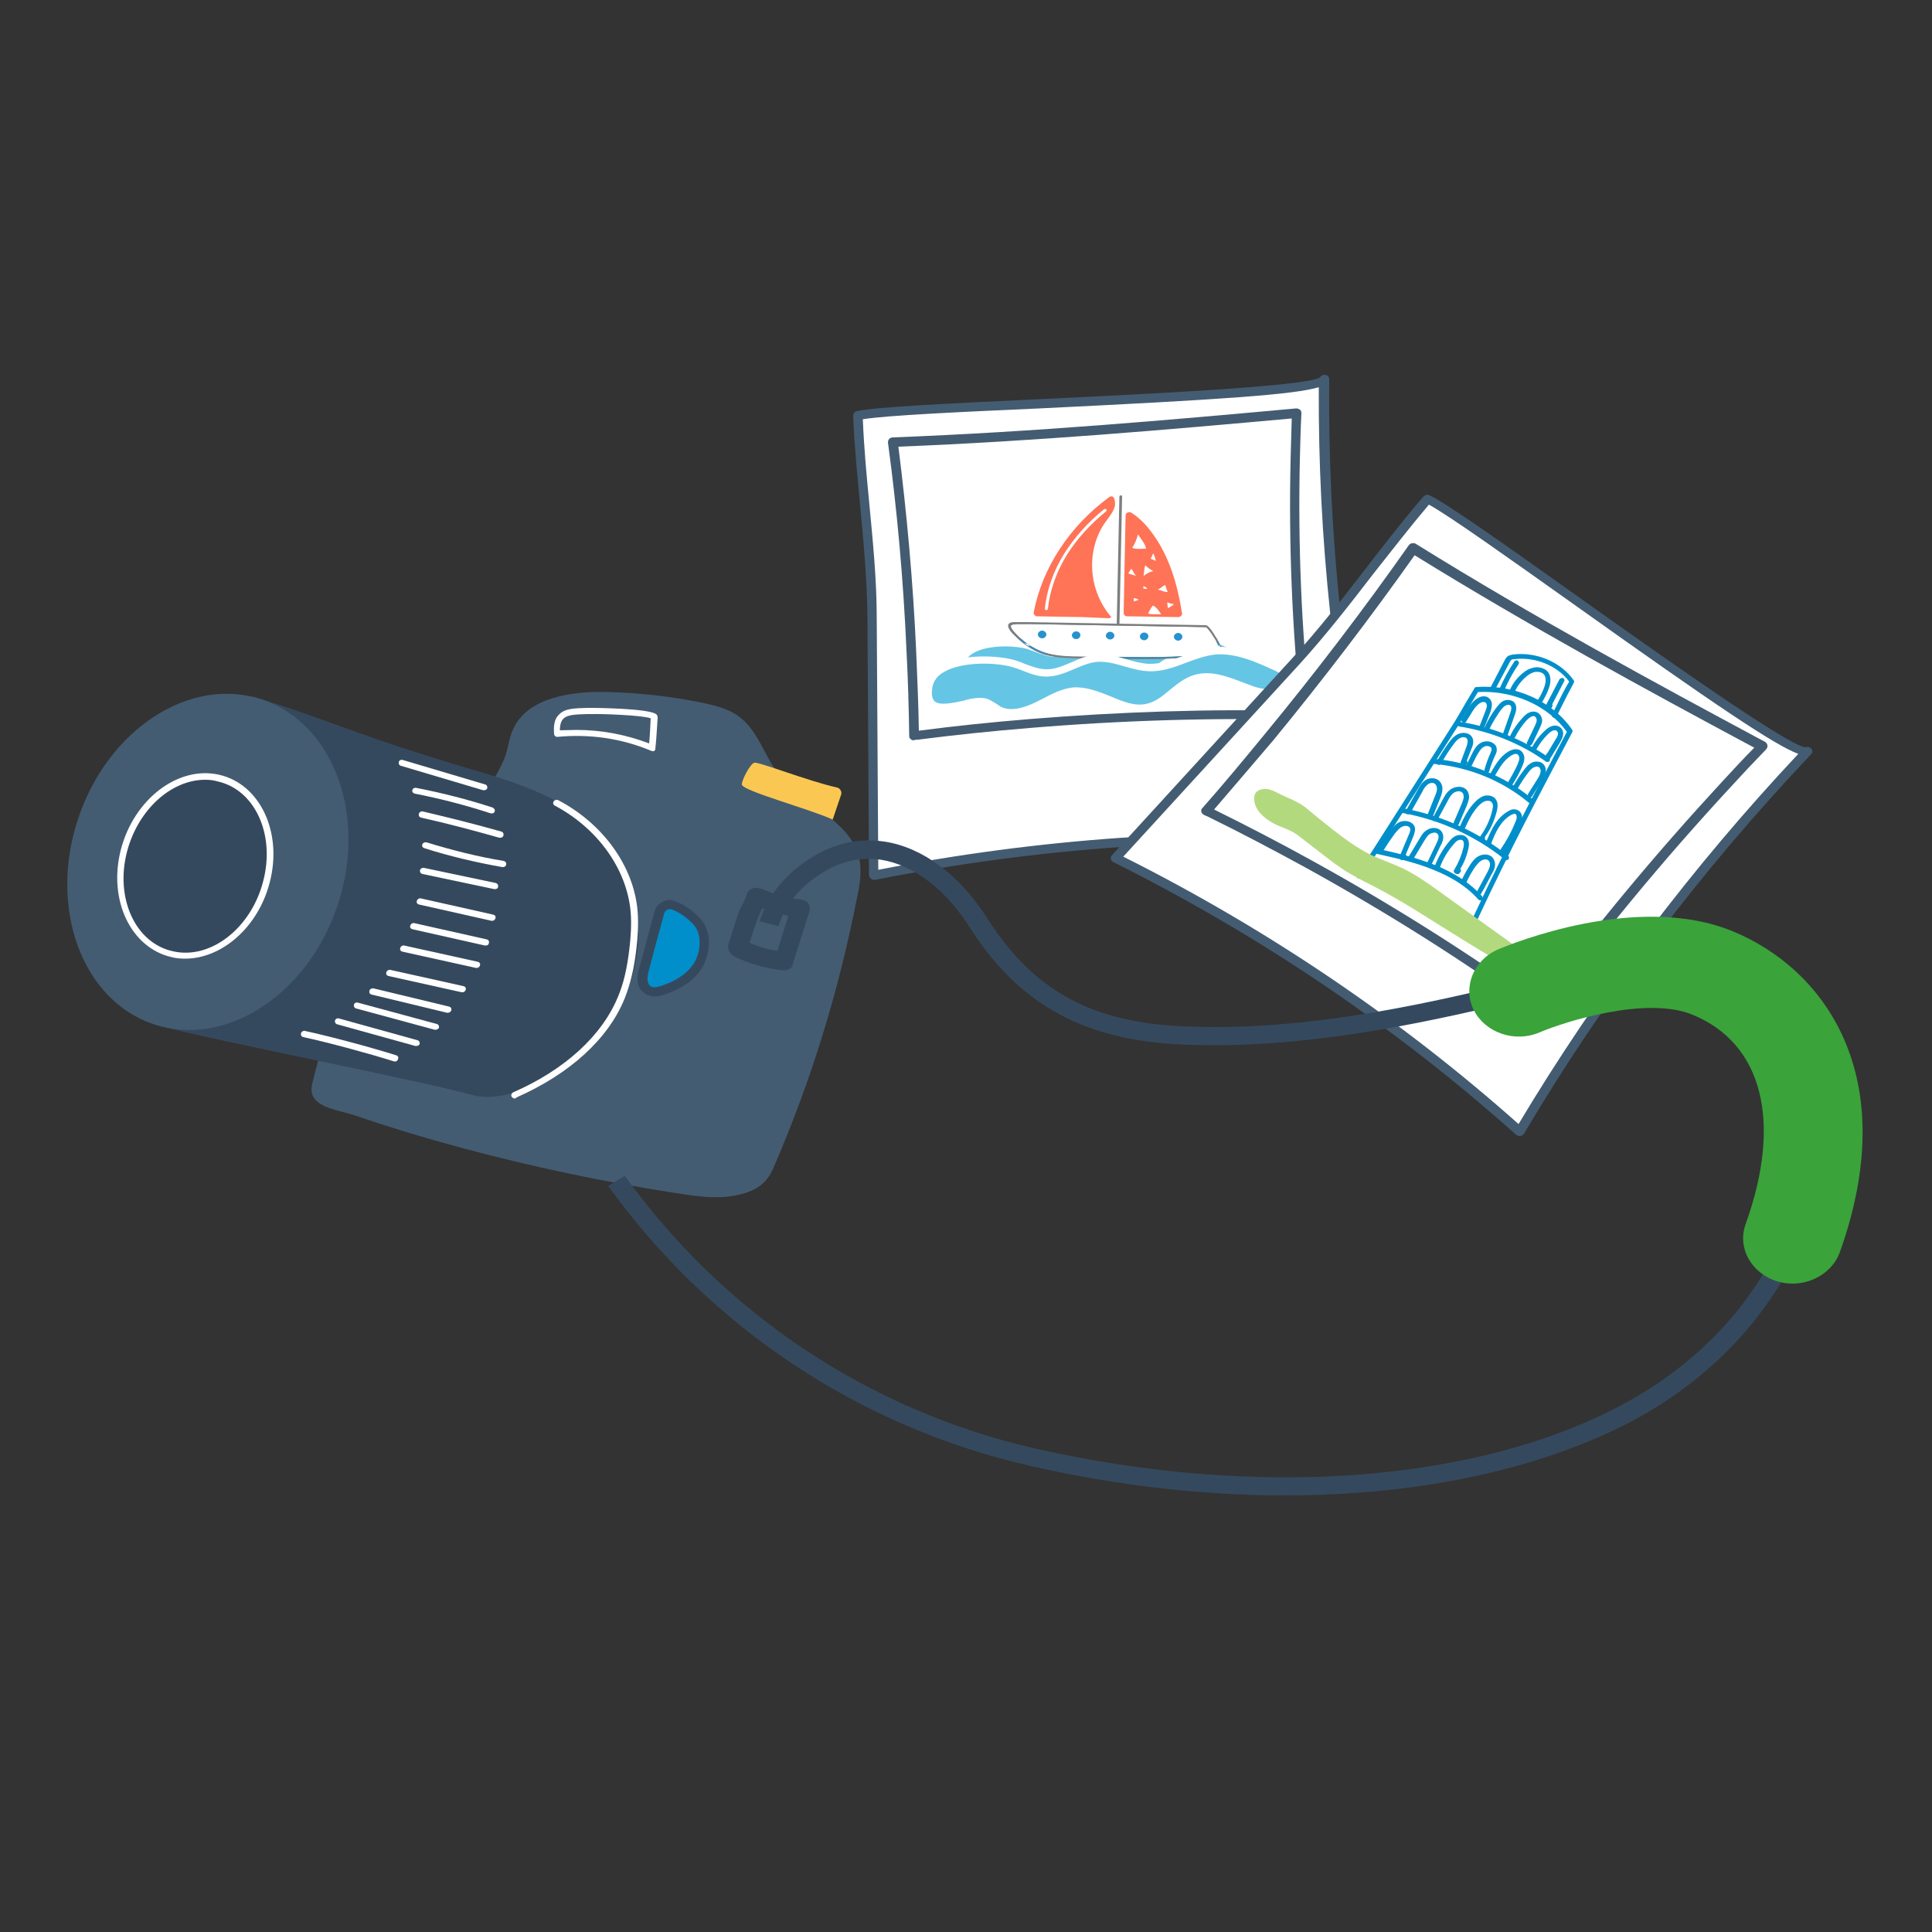 <?xml version="1.0" encoding="utf-8"?>
<!-- Generator: Adobe Illustrator 26.0.2, SVG Export Plug-In . SVG Version: 6.00 Build 0)  -->
<svg version="1.1" id="Layer_1" xmlns="http://www.w3.org/2000/svg" xmlns:xlink="http://www.w3.org/1999/xlink" x="0px" y="0px"
	 viewBox="0 0 500 500" style="enable-background:new 0 0 500 500;" xml:space="preserve">
<rect x="0" y="0" width="500" height="500" fill="#333333" stroke="none"/>
<style type="text/css">
	.st0{fill:#FFFFFF;}
	.st1{fill:#445C72;}
	.st2{fill:#65C5E5;}
	.st3{fill:#7C7F7F;}
	.st4{fill:#FF7356;}
	.st5{fill:#2692CF;}
	.st6{clip-path:url(#SVGID_00000094588315022951857250000016114686565061537168_);}
	.st7{fill:#018FCB;}
	.st8{fill:#B3D97E;}
	.st9{fill:#35495E;}
	.st10{fill:#FAC852;}
	.st11{fill:#3AA33A;}
</style>
<g>
	<g>
		<g>
			<g>
				<path class="st0" d="M226.2,226.5c42.4-8.4,86-11.4,129.3-8.9c-8.9-39.2-13.2-79.3-12.8-119.4c-0.3,4.7-109,6.8-120.7,9.4
					c0.7,17.7,3.6,34.8,3.7,52.5C225.9,182.2,226,204.3,226.2,226.5z"/>
				<path class="st1" d="M226.2,227.7c-0.3,0-0.6-0.1-0.8-0.3c-0.3-0.2-0.5-0.6-0.5-0.9l-0.4-66.5c-0.1-9.8-1-19.7-1.9-29.2
					c-0.7-7.6-1.5-15.4-1.8-23.2c0-0.6,0.4-1.1,1-1.2c4.7-1.1,24.4-2,47.3-3.1c27.4-1.3,68.7-3.3,72.5-5.6c0.2-0.4,0.6-0.7,1.2-0.7
					c0.7,0,1.2,0.5,1.2,1.2c-0.4,40,3.8,80,12.7,119.2c0.1,0.4,0,0.7-0.3,1c-0.3,0.3-0.6,0.4-1,0.4c-43.2-2.5-86.6,0.5-128.9,8.9
					C226.3,227.7,226.3,227.7,226.2,227.7z M223.3,108.5c0.3,7.5,1,14.9,1.7,22.1c0.9,9.6,1.9,19.4,1.9,29.4l0.4,65.1
					c41.5-8.1,84.1-11.1,126.5-8.7c-8.6-38.1-12.7-77.2-12.5-116.2c-6.1,1.9-24.8,3.2-72.3,5.5C248.7,106.6,229.4,107.5,223.3,108.5
					z"/>
			</g>
			<g>
				<path class="st2" d="M266.4,167.4c2.1,0.7,4.2,1.8,6.4,1.8c3.7,0,6.7-2.7,10.4-3c3.6-0.3,7.1,1.8,10.7,1.9
					c4.8,0.2,9-2.9,13.7-3.4c4.4-0.5,8.7,1.4,12.7,3.2c0.7,0.3,1.5,0.7,1.9,1.3c0.9,1.3-0.2,3.2-1.8,3.8c-1.6,0.6-3.4,0.2-4.9-0.3
					c-3.9-1.3-7.9-3.5-11.8-2.3c-3.8,1.1-6,5.1-9.8,5.9c-5.2,1.2-10.1-3.8-15.4-3.4c-2.8,0.2-5.1,1.8-7.6,3
					c-2.4,1.2-5.5,2.1-7.9,0.9c-0.9-0.5-1.7-1.2-2.7-1.5c-3.4-1.2-13.3,4.5-12-3.3C249.4,165.8,261.8,165.9,266.4,167.4z"/>
				<path class="st0" d="M265.6,178.3c-1.1,0-2.2-0.2-3.1-0.7c-0.4-0.2-0.8-0.5-1.2-0.7c-0.5-0.3-0.9-0.6-1.3-0.8
					c-0.8-0.3-2.7,0.1-4.3,0.4c-2.8,0.5-5.7,1.1-7.3-0.4c-1-0.9-1.3-2.3-1-4.3c0.3-1.8,1.5-3.3,3.4-4.4c4.5-2.5,12.3-2.1,15.9-0.9
					l0,0c0.6,0.2,1.1,0.4,1.7,0.6c1.5,0.6,2.9,1.1,4.4,1.1c1.8,0,3.4-0.7,5.1-1.4c1.6-0.7,3.3-1.4,5.2-1.6c2.2-0.2,4.3,0.4,6.3,1
					c1.6,0.5,3.1,0.9,4.6,0.9c2.4,0.1,4.7-0.8,7.2-1.7c2-0.8,4.1-1.5,6.4-1.8c4.8-0.5,9.5,1.6,13.2,3.3c0.7,0.3,1.7,0.8,2.3,1.7
					c0.5,0.8,0.6,1.7,0.3,2.6c-0.4,1.1-1.4,2.1-2.5,2.5c-2,0.7-4.2,0.2-5.6-0.3c-0.8-0.3-1.6-0.6-2.4-0.9c-3.1-1.2-6-2.2-8.7-1.4
					c-1.6,0.5-3,1.6-4.4,2.7c-1.6,1.3-3.3,2.7-5.5,3.2c-3.1,0.7-6-0.5-8.8-1.7c-2.3-1-4.5-1.9-6.8-1.7c-2,0.1-3.8,1.1-5.7,2.1
					c-0.5,0.3-1,0.5-1.4,0.8C269.3,177.8,267.4,178.3,265.6,178.3z M259.2,174.2c0.6,0,1.1,0.1,1.6,0.2c0.7,0.2,1.3,0.6,1.8,1
					c0.3,0.2,0.6,0.4,1,0.6c2.2,1.1,5,0.1,7-0.9c0.5-0.2,0.9-0.5,1.4-0.7c2-1.1,4.1-2.2,6.6-2.4c2.7-0.2,5.3,0.9,7.8,1.9
					c2.6,1.1,5.1,2.1,7.5,1.6c1.7-0.4,3.2-1.6,4.7-2.8c1.5-1.2,3.1-2.5,5.1-3.1c3.5-1,6.8,0.2,10.1,1.5c0.8,0.3,1.6,0.6,2.3,0.8
					c1.2,0.4,2.9,0.8,4.2,0.3c0.6-0.2,1.2-0.8,1.4-1.4c0.1-0.3,0.2-0.7-0.1-1.1c-0.3-0.4-0.8-0.7-1.5-1c-3.5-1.6-7.8-3.6-12.1-3.2
					c-2,0.2-3.9,0.9-5.9,1.6c-2.5,0.9-5.1,1.9-8,1.8c-1.8-0.1-3.4-0.6-5.1-1c-1.9-0.6-3.7-1.1-5.5-0.9c-1.5,0.1-3,0.8-4.5,1.4
					c-1.9,0.8-3.8,1.6-6,1.6c-1.8,0-3.5-0.7-5.1-1.3c-0.5-0.2-1.1-0.4-1.6-0.6l0,0c-3.3-1.1-10.4-1.3-14.2,0.8
					c-1.4,0.8-2.3,1.8-2.5,3.1c-0.2,0.9-0.2,2.2,0.4,2.7c0.9,0.8,3.4,0.3,5.6-0.1C256.7,174.5,258,174.2,259.2,174.2z"/>
			</g>
			<g>
				<path class="st1" d="M236.5,191.6c-0.3,0-0.6-0.1-0.8-0.3c-0.3-0.2-0.4-0.5-0.4-0.9c-0.1-7-0.3-14.4-0.7-22
					c-0.8-18.1-2.4-36.2-4.8-53.9c0-0.3,0.1-0.6,0.3-0.9c0.2-0.2,0.6-0.4,0.9-0.4c36.5-1.4,71.6-4.5,104.4-7.5c0.4,0,0.7,0.1,1,0.3
					c0.3,0.2,0.4,0.6,0.4,0.9c-0.2,4-0.3,8.1-0.4,12.1l0,0c-0.5,22,0.4,44.2,2.8,66c0,0.3-0.1,0.7-0.3,0.9c-0.2,0.2-0.6,0.4-1,0.4
					c-23.5-0.6-47.5,0.1-71.4,2.1c-9.8,0.8-19.4,1.8-28.7,3l-1.2,0.1C236.6,191.6,236.5,191.6,236.5,191.6z M232.5,115.6
					c2.2,17.4,3.8,35.1,4.6,52.8c0.3,7.1,0.6,14.1,0.7,20.7c9.2-1.2,18.8-2.2,28.6-3c23.4-1.9,47.1-2.7,70.2-2.1
					c-2.2-21.4-3.1-43.3-2.6-64.9c0.1-3.6,0.2-7.2,0.3-10.8C302.2,111.2,268,114.2,232.5,115.6z M335.2,119.1L335.2,119.1
					L335.2,119.1z"/>
			</g>
			<g>
				<path class="st3" d="M289.7,162l-0.7,0l0.7-33.5c0-0.2,0.2-0.3,0.4-0.3l0,0c0.2,0,0.3,0.1,0.3,0.3L289.7,162z"/>
				<g>
					<path class="st0" d="M312.1,162.2c-11.4-0.2-22.9-0.4-34.3-0.6c-3.5-0.1-7.1-0.1-10.6-0.2c-1.2,0-2.5,0-3.7-0.1
						c-0.6,0-2-0.2-2.2,0.6c-0.2,0.8,1.4,2.2,1.9,2.8c2.1,2,5,3.9,7.9,4.7c3.6,0.9,7.1,0.8,10.8,0.9c1,0,13.9,0.2,19.2,0.1
						c2.7-0.1,10.6-0.4,11.9-0.5c0.8-0.1,2.3-0.3,2.8-0.9c0.3-0.4,0.3-0.7,0.1-1.2c-0.4-1.1-1-2.2-1.7-3.2
						C314,164.2,312.7,162.2,312.1,162.2z"/>
					<path class="st3" d="M295.1,170.6c-5.8,0-12.5-0.1-13.3-0.1c-0.7,0-1.4,0-2.2-0.1c-3-0.1-5.8-0.1-8.7-0.8
						c-2.7-0.7-5.7-2.5-8-4.8l-0.1-0.1c-1.1-1-2-2.1-1.9-2.9c0.2-0.9,1.4-0.8,2.2-0.8c0.1,0,0.2,0,0.3,0c0.9,0,1.8,0,2.7,0l45.9,0.8
						h0c0.5,0,1.1,0.6,2.2,2.3l0.1,0.2c0.7,1,1.3,2.1,1.8,3.3c0.2,0.5,0.2,0.9-0.2,1.4c-0.6,0.7-2.2,0.9-3.1,1
						c-1.3,0.1-9.3,0.4-11.9,0.5C299.5,170.6,297.4,170.6,295.1,170.6z M262.7,161.6c-0.5,0-1,0.1-1.1,0.4c-0.1,0.6,1.2,1.9,1.7,2.4
						l0.1,0.1c2.2,2.2,5.1,3.9,7.8,4.6c2.8,0.7,5.6,0.8,8.5,0.8c0.7,0,1.4,0,2.2,0c1,0,13.8,0.2,19.2,0.1c2.7-0.1,10.6-0.4,11.9-0.5
						c1.3-0.1,2.3-0.4,2.7-0.8c0.2-0.3,0.3-0.5,0.1-0.9c-0.4-1.1-1-2.2-1.7-3.2l-0.2-0.2c-1.2-1.7-1.6-2-1.7-2.1l-45.9-0.8
						c-0.9,0-1.8,0-2.7,0c-0.1,0-0.2,0-0.3,0C263,161.6,262.8,161.6,262.7,161.6z"/>
				</g>
				<path class="st4" d="M286.9,160c-2.6-0.1-4.8-0.2-6.8-0.3c-3.9-0.1-7.8-0.1-11.7-0.2c-0.5,0-0.9-0.5-0.9-0.9
					c2.2-11.7,9.4-22.5,19.5-29.9c1.6-1.1,1.7,1.7,1.5,2.4c-0.5,1.7-1.9,3.2-2.9,4.7c-4.6,7.3-3.8,17.2,2,23.9
					C287.4,159.9,287.1,160,286.9,160z"/>
				<path class="st4" d="M291.3,133.4c0-0.7,0.9-1.1,1.5-0.7c1.9,1.2,3.5,2.8,4.8,4.5c4.9,6.2,7.1,13.9,8.3,21.5c0.1,0.5-0.4,1-1,1
					l-13.2-0.2c-0.5,0-0.9-0.4-0.9-0.9L291.3,133.4z"/>
				<path class="st0" d="M293,141.8c0.7-1,1.2-2.3,1.5-3.5c0.7,1.1,1.9,2.4,2.1,3.7c-1.1,0-2.7,0.2-3.5-0.2L293,141.8z"/>
				<path class="st0" d="M296,148.9c0.1-0.9,0.1-1.8,0.4-2.6c0.6,0.6,1.3,1.1,2.1,1.5c-1.1,0.2-2,0.8-2.7,1.4L296,148.9z"/>
				<path class="st0" d="M292,148.4c0.2-0.4,0.5-0.9,0.8-1.2c0.4,0.5,0.7,1.3,1.2,1.8c-0.7-0.2-1.7-0.4-2.2-0.7L292,148.4z"/>
				<path class="st0" d="M299.8,152.5c0.7-0.3,1.1-0.9,1.8-1.1c0.1,0.6,0.4,1.3,0.6,1.8c-1,0.1-1.7-0.6-2.5-0.5L299.8,152.5z"/>
				<path class="st0" d="M293.5,155.7c-0.1-0.3-0.1-0.6-0.1-0.9c0.5,0,0.9,0.2,1.3,0.4c-0.4,0.3-1,0.3-1.4,0.5L293.5,155.7z"/>
				<path class="st0" d="M295.9,152.3c0-0.2,0-0.4,0-0.6c0.4,0.1,0.8,0.3,1,0.6c-0.2,0.1-0.5,0.1-0.7,0.1L295.9,152.3z"/>
				<path class="st0" d="M297.8,144.6c0.2-0.5,0.5-0.9,0.6-1.4c0.4,0.5,0.6,1.3,0.7,2C298.7,144.9,298.2,144.8,297.8,144.6
					L297.8,144.6z"/>
				<path class="st0" d="M297.2,158.7c0.3-0.7,0.7-1.5,1.2-2c0.9,0.4,1.6,1.5,2.1,2.3c-0.8-0.1-3,0.1-3.5-0.3L297.2,158.7z"/>
				<path class="st0" d="M302.2,156.8c-0.1-0.3-0.1-0.6-0.1-0.9c0.5,0.2,1,0.4,1.6,0.4c0,0.5-0.9,0.6-1.3,1.1
					c-0.2-0.2-0.3-0.5-0.2-0.8L302.2,156.8z"/>
				<path class="st5" d="M270.8,164.2c0,0.5-0.5,1-1.1,1c-0.6,0-1.1-0.5-1.1-1c0-0.5,0.5-1,1.1-1
					C270.3,163.2,270.8,163.7,270.8,164.2z"/>
				<path class="st5" d="M279.6,164.4c0,0.5-0.5,1-1.1,1c-0.6,0-1.1-0.5-1.1-1c0-0.5,0.5-1,1.1-1
					C279.1,163.4,279.6,163.8,279.6,164.4z"/>
				<path class="st5" d="M288.4,164.5c0,0.5-0.5,1-1.1,1c-0.6,0-1.1-0.5-1.1-1c0-0.5,0.5-1,1.1-1C287.9,163.5,288.4,164,288.4,164.5
					z"/>
				<path class="st5" d="M297.2,164.7c0,0.5-0.5,1-1.1,1c-0.6,0-1.1-0.5-1.1-1c0-0.5,0.5-1,1.1-1
					C296.7,163.7,297.2,164.1,297.2,164.7z"/>
				<path class="st5" d="M306,164.8c0,0.5-0.5,1-1.1,1c-0.6,0-1.1-0.5-1.1-1c0-0.5,0.5-1,1.1-1C305.5,163.8,306,164.3,306,164.8z"/>
				<g>
					<path class="st0" d="M270.8,157.9C270.8,157.9,270.8,157.9,270.8,157.9c-0.3,0-0.4-0.2-0.4-0.4c0.5-4.8,2.2-9.7,5-14.2
						c2.6-4.1,6-8,10.3-11.5c0.2-0.1,0.4-0.1,0.6,0c0.1,0.2,0.1,0.4,0,0.5c-4.2,3.4-7.6,7.2-10.2,11.3c-2.7,4.4-4.4,9.2-4.9,13.9
						C271.2,157.8,271,157.9,270.8,157.9z"/>
				</g>
				<g>
					<defs>
						<path id="SVGID_1_" d="M295,170.5c-5.7,0-12.4-0.1-13.1-0.1c-0.7,0-1.4,0-2.2-0.1c-2.9-0.1-5.7-0.1-8.6-0.8
							c-2.7-0.7-5.6-2.4-7.9-4.7l-0.1-0.1c-0.6-0.6-2-2-1.8-2.8c0.2-0.8,1.3-0.7,2-0.7c0.1,0,0.2,0,0.3,0c0.9,0,1.8,0,2.7,0
							l11.6,0.2L312,162c0.5,0,1.2,0.9,2.1,2.3c0.1,0.1,0.1,0.2,0.1,0.2c0.7,1,1.3,2.1,1.7,3.3c0.2,0.5,0.2,0.9-0.2,1.3
							c-0.6,0.6-2.1,0.9-2.9,0.9c-1.3,0.1-9.2,0.4-11.9,0.5C299.5,170.5,297.3,170.5,295,170.5z M262.8,161.5
							c-0.6,0-1.1,0.1-1.2,0.5c-0.1,0.7,1.2,2,1.7,2.5l0.1,0.1c2.3,2.2,5.2,4,7.8,4.6c2.8,0.7,5.6,0.8,8.5,0.8c0.7,0,1.4,0,2.2,0
							c1,0,13.8,0.2,19.1,0.1c2.7-0.1,10.5-0.4,11.8-0.5c0.7-0.1,2.2-0.2,2.7-0.8c0.3-0.3,0.3-0.6,0.1-1c-0.4-1.1-1-2.2-1.7-3.2
							c0,0-0.1-0.1-0.1-0.2c-1.2-1.8-1.6-2.1-1.8-2.1l-45.7-0.8c-0.9,0-1.8,0-2.7,0c-0.1,0-0.2,0-0.3,0
							C263.1,161.5,263,161.5,262.8,161.5z"/>
					</defs>
					<use xlink:href="#SVGID_1_"  style="overflow:visible;fill:#7C7F7F;"/>
					<clipPath id="SVGID_00000020376805806565273340000018331432411214971786_">
						<use xlink:href="#SVGID_1_"  style="overflow:visible;"/>
					</clipPath>
					<g style="clip-path:url(#SVGID_00000020376805806565273340000018331432411214971786_);">
						<path class="st5" d="M293.1,170.4c-6.1,0-12.6-0.2-18.9-0.8c-20-1.8-23-4.7-23-6.3c0-0.4,0.2-0.7,0.5-0.9
							c0.3-0.2,0.7-0.3,1.1-0.2l7.6,2.3c0,0,0,0,0,0c1.5,0.5,3.1,0.8,4.7,1c4.3,0.5,12.3,1.1,26.3,1c15.7-0.1,28.2-0.7,28.3-0.7
							c0.7,0,1.2,0.4,1.3,0.9l0.2,1c0.1,0.3,0,0.6-0.2,0.9c-0.2,0.2-0.5,0.4-0.8,0.4C319.8,169.3,307.8,170.4,293.1,170.4z
							 M253.5,163.1L253.5,163.1L253.5,163.1z"/>
					</g>
					<g style="clip-path:url(#SVGID_00000020376805806565273340000018331432411214971786_);">
						<path class="st0" d="M290.7,168.2c-16.7,0-25.5-1.2-25.6-1.2c-0.2,0-0.3-0.2-0.3-0.3c0-0.2,0.2-0.3,0.4-0.2
							c0.1,0,8.9,1.2,25.5,1.2c0.1,0,0.2,0,0.2,0c16.5,0,24.8-0.7,24.9-0.7c0.1,0,0.3,0.1,0.3,0.3c0,0.2-0.1,0.3-0.3,0.3
							c-0.1,0-8.4,0.7-25,0.7C290.9,168.2,290.8,168.2,290.7,168.2z"/>
					</g>
				</g>
			</g>
			<g>
				<path class="st2" d="M262.8,171.8c2.6,0.9,5.2,2.2,8,2.3c4.6,0.1,8.4-3.4,12.9-3.8c4.5-0.4,8.8,2.2,13.4,2.4
					c5.9,0.2,11.2-3.7,17.1-4.3c5.5-0.6,10.8,1.8,15.8,4c0.9,0.4,1.9,0.9,2.4,1.7c1.1,1.6-0.2,4-2.2,4.7c-2,0.7-4.2,0.2-6.2-0.4
					c-4.8-1.6-9.8-4.3-14.7-2.9c-4.7,1.4-7.5,6.3-12.2,7.4c-6.5,1.5-12.5-4.7-19.2-4.3c-3.4,0.2-6.4,2.2-9.4,3.8
					c-3,1.5-6.8,2.7-9.9,1.1c-1.1-0.6-2.1-1.5-3.3-1.9c-4.2-1.5-16.6,5.6-15-4.1C241.6,169.8,257.1,169.9,262.8,171.8z"/>
				<path class="st0" d="M261.8,185.2c-1.4,0-2.6-0.3-3.7-0.8c-0.5-0.3-1-0.6-1.5-0.9c-0.6-0.4-1.1-0.8-1.7-1
					c-1.1-0.4-3.3,0-5.5,0.5c-3.4,0.7-6.9,1.3-8.9-0.4c-1.2-1-1.6-2.7-1.2-5.2c0.4-2.2,1.8-4,4.2-5.3c5.4-2.9,15.1-2.6,19.6-1.1l0,0
					c0.7,0.2,1.4,0.5,2.1,0.8c1.9,0.7,3.7,1.4,5.6,1.4c2.1,0.1,4.3-0.9,6.5-1.8c2-0.9,4.1-1.8,6.4-2c2.7-0.3,5.3,0.5,7.8,1.2
					c2,0.6,3.8,1.1,5.8,1.2c3.1,0.1,6-1,9.1-2.1c2.5-0.9,5.1-1.9,7.9-2.2c6-0.6,11.7,2,16.3,4.1c0.9,0.4,2.1,1,2.8,2
					c0.6,0.9,0.7,2,0.3,3.1c-0.5,1.3-1.6,2.5-3,3c-2.4,0.9-5.1,0.2-6.9-0.4c-1-0.3-2-0.7-3-1.1c-3.7-1.4-7.5-2.8-11.1-1.8
					c-2.1,0.6-3.8,2-5.5,3.5c-2,1.6-4.1,3.3-6.8,4c-3.8,0.9-7.4-0.6-10.8-2.1c-2.9-1.2-5.7-2.4-8.6-2.2c-2.5,0.2-4.8,1.4-7.2,2.7
					c-0.6,0.3-1.2,0.6-1.8,1C266.3,184.6,263.9,185.2,261.8,185.2z M253.7,180.6c0.7,0,1.3,0.1,1.9,0.3c0.8,0.3,1.5,0.8,2.2,1.2
					c0.4,0.3,0.8,0.5,1.2,0.8c2.8,1.4,6.4,0.1,8.9-1.1c0.6-0.3,1.2-0.6,1.8-0.9c2.5-1.3,5.1-2.7,8.1-3c3.4-0.2,6.5,1.1,9.6,2.3
					c3.3,1.4,6.4,2.7,9.5,1.9c2.2-0.5,4-2,5.9-3.6c1.9-1.5,3.8-3.1,6.2-3.8c4.2-1.3,8.4,0.3,12.4,1.8c1,0.4,1.9,0.7,2.9,1.1
					c1.5,0.5,3.7,1.1,5.5,0.4c0.8-0.3,1.6-1,1.9-1.8c0.1-0.4,0.2-1-0.1-1.5c-0.4-0.6-1.3-1-2-1.3c-4.4-2-9.8-4.5-15.2-4
					c-2.5,0.3-5,1.2-7.4,2.1c-3.1,1.2-6.4,2.4-9.9,2.2c-2.2-0.1-4.2-0.7-6.3-1.3c-2.4-0.7-4.7-1.3-7-1.1c-1.9,0.2-3.8,1-5.7,1.8
					c-2.3,1-4.7,2-7.3,2c-2.3,0-4.3-0.8-6.3-1.6c-0.7-0.3-1.4-0.5-2-0.7l0,0c-4.1-1.4-13.2-1.7-18,1c-1.9,1-2.9,2.4-3.2,4.1
					c-0.3,1.8-0.1,3,0.6,3.6c1.2,1.1,4.4,0.5,7.2-0.1C250.7,180.9,252.3,180.6,253.7,180.6z"/>
			</g>
		</g>
		<g>
			<g>
				<path class="st0" d="M288.7,222.1c38.1,19,73.4,42.9,104.5,70.7c20.9-35.2,45.9-68.2,74.4-98.4c-3.5,3.4-87.6-60.2-98.3-65.2
					c-11.9,13.9-21.8,28.6-34.2,42.1C319.7,188.2,304.2,205.1,288.7,222.1z"/>
				<path class="st1" d="M393.3,294c-0.3,0-0.6-0.1-0.9-0.3c-31.1-27.8-66.2-51.6-104.3-70.6c-0.3-0.2-0.6-0.5-0.6-0.8
					c-0.1-0.3,0-0.7,0.3-1l46.5-50.8c6.9-7.5,13.1-15.5,19.1-23.3c4.8-6.2,9.7-12.6,15-18.7c0.4-0.4,1-0.6,1.6-0.3
					c4.3,2,20,13.1,38.1,26c21.8,15.5,54.5,38.7,59.1,39.2c0.5-0.2,1-0.1,1.4,0.2c0.5,0.4,0.6,1.2,0.1,1.6
					c-28.5,30.1-53.5,63.1-74.3,98.2c-0.2,0.3-0.5,0.5-0.9,0.6C393.4,294,393.3,294,393.3,294z M290.7,221.7
					c37.3,18.7,71.7,42,102.3,69.2c20.4-34.1,44.7-66.3,72.4-95.8c-6-2.2-21.2-12.4-58.8-39.2c-16.2-11.5-31.5-22.4-36.8-25.3
					c-5,5.9-9.7,12-14.3,17.8c-6,7.8-12.3,15.9-19.2,23.5L290.7,221.7z"/>
			</g>
			<g>
				<path class="st1" d="M398.4,262.6c-0.3,0-0.6-0.1-0.8-0.3c-18.6-13.5-38.6-26.1-59.4-37.6c-8.6-4.7-17.1-9.2-25.5-13.3l-1.1-0.5
					c-0.4-0.2-0.6-0.5-0.7-0.8c-0.1-0.4,0-0.7,0.3-1c5.3-6,10.7-12.5,16.2-19.2c13.1-15.9,25.6-32.3,37.2-48.8
					c0.2-0.3,0.5-0.5,0.9-0.5c0.4-0.1,0.7,0,1,0.2c30.6,19,61.4,35.7,90.3,51.2c0.3,0.2,0.6,0.5,0.6,0.9c0.1,0.4-0.1,0.7-0.3,1
					c-3.2,3.3-6.4,6.7-9.5,10.1c-17.2,18.6-33.3,38.1-48,58c-0.2,0.3-0.5,0.5-0.9,0.5C398.5,262.6,398.4,262.6,398.4,262.6z
					 M314.2,209.5c8.3,4.1,16.8,8.5,25.3,13.2c20.5,11.3,40.2,23.7,58.6,36.9c14.5-19.6,30.5-38.8,47.4-57.1c2.8-3,5.6-6.1,8.5-9
					c-28.2-15.1-58.1-31.4-87.9-49.8c-11.4,16.1-23.7,32.2-36.5,47.8C324.3,197.7,319.2,203.7,314.2,209.5z M446.4,203.2
					L446.4,203.2L446.4,203.2z"/>
			</g>
			<g>
				<g>
					<path class="st7" d="M381.9,238.3c-0.1,0-0.2,0-0.3,0c-0.3-0.1-0.5-0.5-0.4-0.8c8.6-18.4,15.2-30.9,24.3-48.1
						c-4.9-6.8-13.9-10.8-23-10.3c-0.8,1.3-1.6,2.6-2.3,3.9c-0.9,1.5-1.8,3.1-2.7,4.6l-25.2,39.5c-0.2,0.3-0.6,0.4-0.9,0.2
						c-0.3-0.2-0.4-0.6-0.2-0.9l25.2-39.5c0.9-1.5,1.8-3,2.7-4.6c0.8-1.4,1.7-2.8,2.5-4.2c0.1-0.2,0.3-0.3,0.5-0.3
						c10-0.7,19.7,3.6,24.8,11.1c0.1,0.2,0.1,0.4,0,0.6c-9.2,17.4-15.9,30-24.5,48.4C382.5,238.1,382.2,238.3,381.9,238.3z"/>
				</g>
				<g>
					<path class="st7" d="M402.3,185.8c-0.1,0-0.2,0-0.3-0.1c-0.3-0.1-0.5-0.5-0.3-0.8c0.4-0.8,0.8-1.6,1.2-2.4c1-2.1,2-4.1,3.2-6.1
						c-3.1-4.2-8.9-6.5-14.3-5.8c-0.3,0-0.6,0.1-0.7,0.2c-0.1,0.1-0.2,0.3-0.3,0.4l-4,7.5c-0.2,0.3-0.6,0.4-0.9,0.3
						c-0.3-0.2-0.5-0.5-0.3-0.8l3.9-7.5c0.1-0.2,0.3-0.5,0.6-0.8c0.4-0.3,0.9-0.4,1.4-0.5c6-0.8,12.5,1.9,15.8,6.7
						c0.1,0.2,0.1,0.4,0,0.6c-1.2,2.2-2.2,4.2-3.3,6.4c-0.4,0.8-0.8,1.6-1.2,2.4C402.8,185.7,402.5,185.8,402.3,185.8z"/>
				</g>
				<g>
					<path class="st7" d="M400.5,197.2c-0.1,0-0.3,0-0.4-0.1c-6.6-4.7-14.3-7.8-22.5-9.1c-0.4-0.1-0.6-0.4-0.6-0.7
						c0.1-0.3,0.4-0.6,0.8-0.5c8.4,1.3,16.4,4.6,23.1,9.3c0.3,0.2,0.3,0.6,0.1,0.9C400.9,197.1,400.7,197.2,400.5,197.2z"/>
				</g>
				<g>
					<path class="st7" d="M396.1,207.9c-0.2,0-0.3-0.1-0.5-0.2c-6.7-5.6-15.4-9.2-24.5-10c-0.4,0-0.6-0.3-0.6-0.7
						c0-0.3,0.4-0.6,0.7-0.6c9.3,0.8,18.3,4.5,25.3,10.3c0.3,0.2,0.3,0.6,0,0.9C396.4,207.9,396.2,207.9,396.1,207.9z"/>
				</g>
				<g>
					<path class="st7" d="M389.8,222.6c-0.2,0-0.3,0-0.4-0.2c-7.5-6-16.6-10.2-26.4-12c-0.4-0.1-0.6-0.4-0.5-0.7
						c0.1-0.3,0.4-0.5,0.8-0.5c10,1.9,19.3,6.1,27,12.3c0.3,0.2,0.3,0.6,0.1,0.9C390.2,222.5,390,222.6,389.8,222.6z"/>
				</g>
				<g>
					<path class="st7" d="M383.1,233c-0.2,0-0.4-0.1-0.5-0.2c-2.8-3.2-6.8-5.8-11.9-7.8c-4.7-1.9-9.8-3-14.3-4
						c-0.4-0.1-0.6-0.4-0.5-0.8c0.1-0.3,0.5-0.6,0.8-0.5c4.5,1,9.7,2.2,14.5,4.1c5.3,2.1,9.5,4.9,12.4,8.2c0.2,0.3,0.2,0.7-0.1,0.9
						C383.4,233,383.2,233,383.1,233z"/>
				</g>
				<g>
					<path class="st7" d="M383.6,188.5c-0.1,0-0.1,0-0.2,0c-0.4-0.1-0.5-0.5-0.4-0.8l1.4-3.6c0.2-0.5,0.4-1,0.4-1.5
						c0-0.4-0.2-0.8-0.6-0.9c-0.4-0.1-0.9,0.1-1.1,0.2c-1.1,0.7-1.8,1.8-2.5,3c-0.4,0.6-0.8,1.3-1.2,1.9c-0.2,0.3-0.6,0.3-0.9,0.1
						c-0.3-0.2-0.4-0.6-0.2-0.9c0.4-0.5,0.8-1.2,1.1-1.8c0.8-1.3,1.5-2.6,3-3.5c0.8-0.5,1.6-0.6,2.3-0.4c0.8,0.3,1.4,1.1,1.4,2
						c0,0.7-0.2,1.4-0.4,2l-1.4,3.6C384.1,188.3,383.8,188.5,383.6,188.5z"/>
				</g>
				<g>
					<path class="st7" d="M389.6,190.6c-0.1,0-0.1,0-0.2,0c-0.4-0.1-0.5-0.5-0.4-0.8l1.9-5.4c0.2-0.6,0.4-1.4,0-1.8
						c-0.3-0.3-0.9-0.2-1.3,0c-0.5,0.3-0.9,0.8-1.3,1.3c-1.1,1.6-2.1,3.2-2.9,4.9c-0.1,0.3-0.6,0.5-0.9,0.3
						c-0.3-0.1-0.5-0.5-0.3-0.8c0.8-1.8,1.8-3.5,3-5.1c0.5-0.6,1-1.3,1.7-1.7c0.8-0.5,2.1-0.5,2.9,0.2c1,1,0.5,2.5,0.3,3.1l-1.9,5.4
						C390.2,190.4,389.9,190.6,389.6,190.6z"/>
				</g>
				<g>
					<path class="st7" d="M395.8,193c-0.1,0-0.2,0-0.3-0.1c-0.3-0.1-0.5-0.5-0.3-0.8l2-4.2c0.2-0.5,0.5-1,0.5-1.5
						c0-0.4-0.2-0.8-0.5-1c-0.6-0.3-1.5,0.4-2.1,1c-1.2,1.3-2.2,2.8-3,4.4c-0.2,0.3-0.6,0.4-0.9,0.3c-0.3-0.1-0.5-0.5-0.3-0.8
						c0.8-1.7,1.9-3.2,3.2-4.6c1.2-1.4,2.6-1.9,3.8-1.3c0.7,0.4,1.2,1.2,1.2,2.1c0,0.7-0.4,1.4-0.6,1.9l-2,4.2
						C396.3,192.8,396.1,193,395.8,193z"/>
				</g>
				<g>
					<path class="st7" d="M400.6,196.5c-0.1,0-0.2,0-0.3-0.1c-0.3-0.2-0.5-0.5-0.3-0.8l0.2-0.4c0-0.1,0.1-0.2,0.2-0.2l2.1-3.5
						c0.3-0.5,0.6-0.9,0.7-1.4c0.1-0.4-0.1-0.8-0.4-1c-0.6-0.4-1.6,0.3-2.1,0.8c-1.3,1.3-2.4,2.7-3.2,4.3c-0.2,0.3-0.6,0.4-0.9,0.3
						c-0.3-0.2-0.5-0.5-0.3-0.8c0.9-1.7,2.1-3.3,3.5-4.6c1-1,2.5-1.8,3.8-1c0.7,0.4,1.1,1.3,0.9,2.2c-0.1,0.7-0.5,1.3-0.8,1.9
						l-2.5,4.1C401.1,196.3,400.8,196.5,400.6,196.5z"/>
				</g>
				<g>
					<path class="st7" d="M378.6,198.1c-0.2,0-0.3,0-0.4-0.1c-0.2-0.2-0.3-0.4-0.2-0.7l1.5-4c0.3-0.8,0.5-1.7,0.1-2.2
						c-0.4-0.4-1.2-0.4-1.7-0.1c-0.7,0.3-1.2,0.9-1.7,1.6c-1.2,1.6-2.3,3.3-3.2,5c-0.2,0.3-0.6,0.4-0.9,0.3
						c-0.3-0.2-0.5-0.5-0.3-0.8c1-1.7,2.1-3.5,3.3-5.1c0.6-0.8,1.2-1.5,2.2-2c1-0.5,2.5-0.5,3.4,0.4c0.9,1,0.6,2.3,0.1,3.4l-1.2,3.1
						c0.1,0,0.1,0.1,0.1,0.2c0.2,0.3,0.1,0.7-0.3,0.8l-0.5,0.3C378.8,198.1,378.7,198.1,378.6,198.1z"/>
				</g>
				<g>
					<path class="st7" d="M384.9,199.9c-0.1,0-0.1,0-0.2,0c-0.4-0.1-0.6-0.4-0.5-0.8c0.4-1.4,0.9-2.8,1.5-4.1c0.2-0.5,0.4-1,0.3-1.3
						c-0.1-0.3-0.3-0.4-0.5-0.5c-0.5-0.2-1.1-0.2-1.5,0.1c-0.8,0.4-1.3,1.4-1.9,2.4l-1.6,3.2c-0.2,0.3-0.6,0.4-0.9,0.3
						c-0.3-0.1-0.5-0.5-0.3-0.8l1.6-3.2c0.5-1,1.1-2.3,2.4-3c0.8-0.4,1.9-0.5,2.7-0.1c0.7,0.3,1.2,0.8,1.3,1.4
						c0.2,0.8-0.1,1.5-0.4,2.1c-0.6,1.3-1.1,2.6-1.5,4C385.5,199.7,385.2,199.9,384.9,199.9z"/>
				</g>
				<g>
					<path class="st7" d="M390.9,203.3c-0.1,0-0.2,0-0.3-0.1c-0.3-0.2-0.4-0.6-0.3-0.8c0.9-1.5,1.8-3.1,2.5-4.7
						c0.2-0.5,0.4-1,0.4-1.5c0-0.4-0.2-0.8-0.5-1c-0.6-0.3-1.4,0.2-1.7,0.4c-1.9,1.2-3,3.3-4.1,5.1c-0.2,0.3-0.6,0.4-0.9,0.3
						c-0.3-0.2-0.5-0.5-0.3-0.8c1.1-1.9,2.3-4.2,4.5-5.6c1.1-0.7,2.2-0.9,3.1-0.5c0.7,0.4,1.2,1.2,1.2,2.1c0,0.7-0.2,1.3-0.5,2
						c-0.7,1.7-1.6,3.3-2.6,4.9C391.4,203.2,391.2,203.3,390.9,203.3z"/>
				</g>
				<g>
					<path class="st7" d="M396,206.4c-0.1,0-0.2,0-0.3-0.1c-0.3-0.2-0.4-0.6-0.2-0.9l2.4-3.8c0.4-0.6,0.7-1.2,0.8-1.8
						c0.1-0.5-0.1-1.1-0.5-1.3c-0.3-0.2-0.8-0.1-1.3,0.1c-0.5,0.3-0.9,0.7-1.2,1.1c-1.1,1.4-2.1,2.9-3,4.5c-0.2,0.3-0.6,0.4-0.9,0.3
						c-0.3-0.2-0.5-0.5-0.3-0.8c0.9-1.6,1.9-3.2,3.1-4.7c0.4-0.5,0.9-1.1,1.6-1.5c0.8-0.5,1.8-0.5,2.6-0.2c1,0.5,1.4,1.6,1.2,2.5
						c-0.1,0.9-0.6,1.6-1,2.3l-2.4,3.8C396.4,206.3,396.2,206.4,396,206.4z"/>
				</g>
				<g>
					<path class="st7" d="M370.1,211.5c-0.1,0-0.2,0-0.2,0c-0.3-0.1-0.5-0.5-0.4-0.8l1.8-4.5c0.3-0.7,0.6-1.4,0.6-2.1
						c0-0.5-0.3-1.2-0.8-1.4c-0.6-0.2-1.3,0-1.7,0.4c-0.6,0.5-1,1.1-1.3,1.8l-3.1,5.5c-0.2,0.3-0.6,0.4-0.9,0.3
						c-0.3-0.2-0.5-0.5-0.3-0.8l3.1-5.5c0.4-0.7,0.9-1.6,1.6-2.2c0.9-0.8,2.2-1,3.2-0.6c1,0.4,1.6,1.4,1.6,2.5
						c0,0.9-0.3,1.8-0.6,2.5l-1.8,4.5C370.6,211.3,370.4,211.5,370.1,211.5z"/>
				</g>
				<g>
					<path class="st7" d="M376.8,213.7c-0.1,0-0.2,0-0.2,0c-0.3-0.1-0.5-0.5-0.4-0.8l2.1-4.9c0.2-0.6,0.5-1.2,0.5-1.7
						c0-0.6-0.1-1-0.5-1.3c-0.6-0.4-1.5-0.2-2.1,0.2c-0.7,0.5-1.2,1.4-1.6,2.2l-2.6,4.8c-0.2,0.3-0.6,0.4-0.9,0.3
						c-0.3-0.2-0.5-0.5-0.3-0.8l2.6-4.8c0.4-0.8,1-1.9,2-2.6c1-0.7,2.7-1,3.8-0.2c0.7,0.5,1,1.4,1,2.3c-0.1,0.8-0.4,1.5-0.6,2.1
						l-2.1,4.9C377.3,213.6,377.1,213.7,376.8,213.7z"/>
				</g>
				<g>
					<path class="st7" d="M384.3,217.4l-0.7-0.1c-0.2,0-0.4-0.2-0.5-0.4c-0.1-0.2-0.1-0.4,0.1-0.6c1.4-2,2.5-4.3,3-6.6
						c0.3-1.1,0.2-1.8-0.3-2.2c-0.3-0.3-0.9-0.3-1.4-0.2c-0.5,0.1-0.9,0.4-1.5,0.9c-1.8,1.7-2.9,4-3.9,6.2c-0.1,0.3-0.5,0.5-0.9,0.3
						c-0.3-0.1-0.5-0.5-0.4-0.8c1-2.2,2.2-4.7,4.2-6.6c0.4-0.4,1.1-1,2-1.3c1-0.3,2-0.1,2.7,0.4c0.8,0.7,1.1,1.8,0.7,3.4
						c-0.6,2.4-1.6,4.8-3.1,6.8L384.3,217.4z"/>
				</g>
				<g>
					<path class="st7" d="M388.9,220.9c-0.1,0-0.3,0-0.4-0.1c-0.3-0.2-0.4-0.6-0.2-0.9c1.6-2.3,2.9-4.7,3.9-7.2
						c0.2-0.5,0.4-1,0.3-1.4c0-0.3-0.2-0.7-0.5-0.7c-0.2,0-0.5,0.1-0.9,0.3c-2.7,1.5-4.1,4.5-5.3,7.7c-0.1,0.3-0.5,0.5-0.9,0.4
						c-0.3-0.1-0.5-0.5-0.4-0.8c1.4-3.4,2.8-6.6,5.9-8.3c0.5-0.3,1.1-0.6,1.9-0.4c0.9,0.2,1.5,0.9,1.6,1.8c0.1,0.7-0.2,1.4-0.4,2
						c-1,2.6-2.4,5.1-4,7.4C389.3,220.8,389.1,220.9,388.9,220.9z"/>
				</g>
				<g>
					<path class="st7" d="M362.8,222.6c-0.2,0-0.3-0.1-0.4-0.2c-0.2-0.2-0.3-0.5-0.2-0.7l2.4-5.7c0.3-0.6,0.5-1.3,0.3-1.7
						c-0.3-0.6-1.2-0.7-1.9-0.4c-0.8,0.3-1.4,1.1-2,1.8c-1.1,1.5-2.1,3-3.1,4.6c-0.2,0.3-0.6,0.4-0.9,0.2c-0.3-0.2-0.4-0.5-0.3-0.8
						c1-1.6,2-3.2,3.1-4.7c0.7-0.9,1.4-1.8,2.5-2.3c1.3-0.5,3-0.2,3.7,1c0.5,1,0,2-0.2,2.7l-2,4.8c0,0,0.1,0.1,0.1,0.1
						c0.2,0.3,0.1,0.7-0.3,0.8l-0.6,0.3C363,222.6,362.9,222.6,362.8,222.6z"/>
				</g>
				<g>
					<path class="st7" d="M369.9,224.3c-0.1,0-0.2,0-0.3-0.1c-0.3-0.1-0.5-0.5-0.3-0.8l2.4-5c0.2-0.5,0.5-1,0.6-1.6
						c0-0.4,0-0.9-0.4-1.1c-0.5-0.4-1.2-0.2-1.8,0.1c-0.7,0.4-1.1,1.2-1.5,1.8l-3,5c-0.2,0.3-0.6,0.4-0.9,0.2
						c-0.3-0.2-0.4-0.5-0.3-0.8l3-5c0.4-0.7,1-1.7,1.9-2.2c0.9-0.6,2.4-0.8,3.4,0c0.6,0.5,0.9,1.3,0.8,2.2c-0.1,0.7-0.4,1.4-0.7,1.9
						l-2.4,5C370.4,224.2,370.1,224.3,369.9,224.3z"/>
				</g>
				<g>
					<path class="st7" d="M377.2,226.2c-0.2,0-0.3,0-0.5-0.1c-0.2-0.1-0.3-0.2-0.4-0.4c-0.1-0.2-0.1-0.4,0-0.5
						c1.1-1.8,1.9-3.7,2.4-5.7c0.1-0.4,0.4-1.7-0.3-2.1c-0.3-0.1-0.7-0.1-1.1,0.1c-0.4,0.2-0.8,0.6-1.1,1c-1.6,1.8-2.8,3.9-3.6,6.1
						c-0.1,0.3-0.5,0.5-0.9,0.4c-0.4-0.1-0.5-0.5-0.4-0.8c0.9-2.4,2.2-4.6,3.8-6.5c0.4-0.5,0.9-1,1.5-1.3c0.8-0.4,1.7-0.4,2.4-0.1
						c1.1,0.6,1.4,1.8,1,3.4c-0.4,1.8-1.1,3.6-2.1,5.2c0.1,0,0.1,0.1,0.1,0.1c0.2,0.3,0.1,0.7-0.2,0.8
						C377.7,226.2,377.5,226.2,377.2,226.2z"/>
				</g>
				<g>
					<path class="st7" d="M382.8,231.7c-0.1,0-0.2,0-0.3-0.1c-0.3-0.2-0.5-0.5-0.3-0.8l2.7-5c0.3-0.6,0.6-1.2,0.7-1.8
						c0.1-0.6-0.1-1.1-0.5-1.4c-0.5-0.3-1.2-0.2-1.7,0.1c-0.7,0.4-1.1,1-1.6,1.6c-0.9,1.3-1.7,2.7-2.3,4.1c-0.1,0.3-0.5,0.5-0.9,0.3
						c-0.3-0.1-0.5-0.5-0.4-0.8c0.7-1.5,1.5-2.9,2.4-4.3c0.5-0.7,1.1-1.5,2-2c0.9-0.5,2.3-0.7,3.3,0c0.7,0.5,1.1,1.5,1,2.5
						c-0.1,0.8-0.5,1.6-0.9,2.2l-1.9,3.6c0,0.1,0,0.1-0.1,0.2l-0.7,1.2C383.2,231.6,383,231.7,382.8,231.7z"/>
				</g>
				<g>
					<path class="st7" d="M398.6,182c-0.1,0-0.2,0-0.3-0.1c-0.3-0.2-0.4-0.6-0.2-0.9c0.6-0.9,1.1-2,1.5-3c0.3-0.8,0.9-2.8-0.3-3.7
						c-0.5-0.4-1.3-0.5-2.1-0.4c-0.7,0.2-1.4,0.5-2.2,1.2c-1.3,1.1-2.4,2.5-3,4c-0.1,0.3-0.5,0.5-0.9,0.4c-0.3-0.1-0.5-0.5-0.4-0.8
						c0.7-1.7,1.9-3.3,3.4-4.5c0.9-0.8,1.8-1.2,2.7-1.4c1.2-0.3,2.4,0,3.3,0.6c1.3,1,1.5,2.9,0.6,5.1c-0.4,1.1-1,2.2-1.6,3.2
						C399,181.9,398.8,182,398.6,182z"/>
				</g>
				<g>
					<path class="st7" d="M400.9,183.4c-0.2,0-0.4-0.1-0.5-0.2c-0.1-0.1-0.4-0.5-0.1-1.1l3.3-6.3c0.2-0.3,0.6-0.4,0.9-0.3
						s0.5,0.5,0.3,0.8l-3.1,6c0,0.1,0.1,0.1,0.1,0.2c0,0.3-0.2,0.7-0.4,0.8C401.2,183.4,401,183.4,400.9,183.4z"/>
				</g>
				<g>
					<path class="st7" d="M388.6,179.2c-0.1,0-0.2,0-0.2,0c-0.3-0.1-0.5-0.5-0.4-0.8c1.1-2.5,2.4-4.9,3.9-7.2
						c0.2-0.3,0.6-0.4,0.9-0.2c0.3,0.2,0.4,0.6,0.2,0.9c-1.5,2.2-2.8,4.6-3.8,7C389.1,179.1,388.8,179.2,388.6,179.2z"/>
				</g>
			</g>
			<path class="st8" d="M344.8,214.6c3.1,2.4,6.3,4.8,9.9,6.6c2.8,1.3,5.7,2.3,8.5,3.6c3.2,1.6,6.1,3.6,9,5.7
				c8.9,6.4,17.7,12.7,26.6,19.1c1.2,0.9,2.5,2.3,1.7,3.4c-0.8,1.1-2.7,0.7-4,0.1c-6.2-2.7-11.9-6.2-17.6-9.7
				c-8-4.9-15.8-10.2-24.1-14.4c-2.2-1.1-4.5-2.3-6.6-3.6c-2-1.3-3.9-2.7-5.8-4.2c-2.2-1.7-4.4-3.4-6.6-5.1c-1.9-1.4-4.1-1.9-6.2-3
				c-2.4-1.3-4.7-3.3-5-5.9c-0.1-0.7,0-1.4,0.3-1.9c0.6-0.9,1.8-1.2,2.9-1.1c1.1,0.1,2.1,0.6,3,1.1c2.4,1.2,5.1,2.1,7.1,3.7
				C340.3,211,342.5,212.8,344.8,214.6z"/>
		</g>
	</g>
	<g>
		<g>
			<path class="st1" d="M130.5,196.4c1-2.5,1.2-5.3,2.3-7.7c3.6-8.1,15-9.9,24.5-9.6c8.1,0.2,16.2,1.1,24.1,2.7
				c3.3,0.7,6.8,1.5,9.5,3.4c5.2,3.6,6.7,10.1,10.5,15c6.1,7.9,18.3,11.9,20.8,21.3c1,3.7,0.3,7.6-0.5,11.3
				c-4.8,24.2-11.7,46.7-21.6,69.6c-1.7,3.9-4.5,5.8-8.9,6.8c-5,1.2-10.3,0.5-15.4-0.3c-19.1-2.9-38-6.9-56.6-11.9
				c-9.3-2.5-18.5-5.3-27.6-8.4c-4.5-1.5-12.3-2.1-10.8-8.1c2.2-9.1,4.8-18.8,12-25.4c4-3.6,9.2-6,13.3-9.5
				c6.7-5.5,10.5-13.5,13.2-21.4c1.6-4.8,3-9.6,4.6-14.4C125.6,204.9,128.6,200.9,130.5,196.4z"/>
			<g>
				<path class="st7" d="M169.5,256.7c-0.5,0-0.9-0.1-1.3-0.3c-1.7-0.7-2.3-2.6-1.6-5.1c1-3.8,3.2-12,4.1-15.2c0.3-1.2,1.4-2,2.7-2
					c0.3,0,0.6,0.1,0.9,0.2c2.6,0.9,5.4,3.2,6.7,4.9c2.3,3.2,1.5,8.3-0.6,11.2c-2.4,3.4-6.2,5.1-9.1,5.9
					C170.8,256.5,170.2,256.7,169.5,256.7L169.5,256.7z"/>
				<path class="st9" d="M173.4,235.3c0.2,0,0.3,0,0.5,0.1c2.3,0.8,4.9,2.9,6,4.4c1.9,2.7,1.3,7.3-0.6,9.9c-1.9,2.7-5.1,4.5-8.4,5.5
					c-0.5,0.1-0.9,0.3-1.4,0.3c-0.3,0-0.5,0-0.8-0.1c-1.4-0.6-1.2-2.4-0.9-3.8c1-3.8,3.2-12,4.1-15.2
					C172.1,235.7,172.7,235.3,173.4,235.3L173.4,235.3z M173.4,232.9c-1.9,0-3.5,1.2-4,2.9c-0.9,3.2-3,11.4-4.1,15.2
					c-1.2,4.5,1.2,6,2.3,6.5c0.6,0.2,1.2,0.4,1.8,0.4c0.9,0,1.6-0.2,2.2-0.4c3-0.9,7.2-2.8,9.7-6.4c2.3-3.3,3.2-8.9,0.6-12.5
					c-1.3-1.9-4.3-4.4-7.3-5.4C174.3,233,173.9,232.9,173.4,232.9L173.4,232.9z"/>
			</g>
			<path class="st10" d="M195.2,197.4c1.2-0.3,14.1,4.8,21.4,6.4c0.8,0.2,1.3,1,1.1,1.8l-2.2,6.5c-5.9-2.7-22.9-7.3-23.5-9
				C191.8,202.2,194.1,197.7,195.2,197.4z"/>
			<path class="st9" d="M66,180.4c15.8,4.9,27.2,9.8,43,14.7c5.1,1.6,10.2,3.2,15.4,4.7c7.2,2.2,14.5,4.5,20.9,8.3
				c13.5,8.2,21.3,23.6,19.6,38.4c-1.1,9.7-6.8,19.1-14.2,26c-6.2,5.8-19.4,13.4-28.4,10.9c-15.6-4.2-68.2-14.4-79.6-17.6
				c-5.2-1.5-0.7-7.6,0.6-12.9c1.2-4.7,2.3-9.4,3.4-14.1c4.5-19.3,8.5-38.7,13.5-57.9C60.4,180,65.1,180.1,66,180.4z"/>
			<g>
				<path class="st0" d="M125.3,204.5c-0.1,0-0.2,0-0.3,0l-21.2-6.3c-0.5-0.1-0.7-0.6-0.6-1c0.1-0.4,0.6-0.7,1.1-0.5l21.2,6.3
					c0.5,0.1,0.7,0.6,0.6,1C126,204.3,125.7,204.5,125.3,204.5z"/>
			</g>
			<g>
				<path class="st0" d="M127.3,210.5c-0.1,0-0.2,0-0.3,0c-6.4-2.1-13-3.8-19.6-5.1c-0.5-0.1-0.8-0.5-0.7-0.9c0.1-0.4,0.5-0.7,1-0.6
					c6.7,1.3,13.4,3,19.8,5.1c0.4,0.2,0.7,0.6,0.5,1C128,210.3,127.7,210.5,127.3,210.5z"/>
			</g>
			<g>
				<path class="st0" d="M129.5,216.8c-0.1,0-0.2,0-0.3,0c-6.7-1.9-13.5-3.7-20.2-5.2c-0.5-0.1-0.7-0.5-0.6-1c0.1-0.4,0.6-0.7,1-0.6
					c6.8,1.6,13.6,3.3,20.3,5.2c0.5,0.1,0.7,0.6,0.6,1C130.2,216.6,129.9,216.8,129.5,216.8z"/>
			</g>
			<g>
				<path class="st0" d="M130.2,224.4c-0.1,0-0.1,0-0.2,0c-6.8-1.2-13.6-2.8-20.2-4.9c-0.4-0.1-0.7-0.6-0.5-1
					c0.2-0.4,0.6-0.6,1.1-0.5c6.5,2,13.2,3.7,19.9,4.8c0.5,0.1,0.8,0.5,0.7,0.9C131,224.1,130.6,224.4,130.2,224.4z"/>
			</g>
			<g>
				<path class="st0" d="M128.1,230.1c-0.1,0-0.1,0-0.2,0l-18.5-3.9c-0.5-0.1-0.8-0.5-0.7-1c0.1-0.4,0.6-0.7,1-0.6l18.5,3.9
					c0.5,0.1,0.8,0.5,0.7,1C128.9,229.9,128.5,230.1,128.1,230.1z"/>
			</g>
			<g>
				<path class="st0" d="M127.4,238.3c-0.1,0-0.1,0-0.2,0l-18.7-4.2c-0.5-0.1-0.8-0.5-0.6-1c0.1-0.4,0.6-0.7,1-0.6l18.7,4.2
					c0.5,0.1,0.8,0.5,0.6,1C128.1,238,127.8,238.3,127.4,238.3z"/>
			</g>
			<g>
				<path class="st0" d="M125.7,244.7c-0.1,0-0.1,0-0.2,0l-18.7-4.2c-0.5-0.1-0.8-0.5-0.6-1c0.1-0.4,0.6-0.7,1-0.6l18.7,4.2
					c0.5,0.1,0.8,0.5,0.6,1C126.5,244.5,126.1,244.7,125.7,244.7z"/>
			</g>
			<g>
				<path class="st0" d="M123.4,250.5c-0.1,0-0.1,0-0.2,0l-19-4.2c-0.5-0.1-0.8-0.5-0.6-1c0.1-0.4,0.6-0.7,1-0.6l19,4.2
					c0.5,0.1,0.8,0.5,0.6,1C124.1,250.2,123.8,250.5,123.4,250.5z"/>
			</g>
			<g>
				<path class="st0" d="M119.7,256.8c-0.1,0-0.1,0-0.2,0l-18.9-4.2c-0.5-0.1-0.8-0.5-0.6-1c0.1-0.4,0.6-0.7,1-0.6l18.9,4.2
					c0.5,0.1,0.8,0.5,0.6,1C120.4,256.5,120.1,256.8,119.7,256.8z"/>
			</g>
			<g>
				<path class="st0" d="M115.9,262.1c-0.1,0-0.1,0-0.2,0l-19.5-4.7c-0.5-0.1-0.7-0.5-0.6-1c0.1-0.4,0.6-0.7,1.1-0.6l19.5,4.7
					c0.5,0.1,0.7,0.5,0.6,1C116.6,261.9,116.3,262.1,115.9,262.1z"/>
			</g>
			<g>
				<path class="st0" d="M112.7,266.5c-0.1,0-0.2,0-0.2,0L92.2,261c-0.5-0.1-0.7-0.6-0.6-1c0.1-0.4,0.6-0.7,1.1-0.5l20.3,5.5
					c0.5,0.1,0.7,0.6,0.6,1C113.4,266.3,113.1,266.5,112.7,266.5z"/>
			</g>
			<g>
				<path class="st0" d="M107.7,270.7c-0.1,0-0.2,0-0.2,0l-20.2-5.6c-0.5-0.1-0.7-0.6-0.6-1c0.1-0.4,0.6-0.7,1.1-0.5l20.2,5.6
					c0.5,0.1,0.7,0.6,0.6,1C108.5,270.5,108.1,270.7,107.7,270.7z"/>
			</g>
			<g>
				<path class="st0" d="M102.3,274.7c-0.1,0-0.2,0-0.3,0c-6.3-2-17-4.9-23.5-6.3c-0.5-0.1-0.7-0.5-0.6-1c0.1-0.4,0.6-0.7,1-0.6
					c6.5,1.4,17.3,4.3,23.6,6.3c0.5,0.1,0.7,0.6,0.5,1C102.9,274.5,102.6,274.7,102.3,274.7z"/>
			</g>
			<g>
				
					<ellipse transform="matrix(0.315 -0.949 0.949 0.315 -174.777 203.871)" class="st1" cx="53.8" cy="223" rx="44.3" ry="35.4"/>
				<g>
					
						<ellipse transform="matrix(0.315 -0.949 0.949 0.315 -178.154 201.565)" class="st9" cx="50.5" cy="224.2" rx="23.6" ry="18.8"/>
					<path class="st0" d="M47.9,248.1c-1.2,0-2.4-0.1-3.5-0.4c-10.6-2.4-16.5-14.9-13.1-27.9c3.4-13,14.8-21.7,25.4-19.3
						c10.6,2.4,16.5,14.9,13.1,27.9l0,0C66.8,240,57.4,248.1,47.9,248.1z M53.1,201.8c-8.7,0-17.3,7.6-20.2,18.5
						c-3.2,12.1,2.1,23.8,11.9,25.9c9.7,2.2,20.2-6,23.3-18.1l0,0c3.2-12.1-2.1-23.8-11.9-25.9C55.2,201.9,54.2,201.8,53.1,201.8z"
						/>
				</g>
			</g>
			<g>
				<path class="st0" d="M133.2,284.3c-0.3,0-0.6-0.2-0.8-0.5c-0.2-0.4,0-0.9,0.4-1.1c13.5-5.9,23.1-14.8,27.2-24.9
					c1.4-3.4,2.3-7.2,2.9-12.4c0.3-2.6,0.6-6.1,0.3-9.5c-1-11-8.5-21.5-19.6-27.4c-0.4-0.2-0.6-0.7-0.3-1.1c0.2-0.4,0.8-0.5,1.2-0.3
					c11.6,6.1,19.5,17.1,20.5,28.6c0.3,3.6,0,7.1-0.3,9.8c-0.6,5.3-1.6,9.2-3,12.8c-4.2,10.5-14.2,19.6-28,25.7
					C133.4,284.3,133.3,284.3,133.2,284.3z"/>
			</g>
			<g>
				<path class="st0" d="M168.9,194.4c-0.1,0-0.2,0-0.4-0.1c-7.6-3.2-15.9-4.4-24.2-3.6c-0.2,0-0.5,0-0.6-0.2
					c-0.2-0.1-0.3-0.3-0.3-0.6c-0.2-2.4,0.2-4,1.3-5c1.5-1.6,4.1-1.6,7.4-1.7l1.3,0c0.2,0,14.8,0.1,16.5,1.7
					c0.2,0.2,0.3,0.6,0.3,0.8c-0.2,2.7-0.3,5.4-0.6,8.1c0,0.3-0.2,0.5-0.4,0.6C169.2,194.4,169,194.4,168.9,194.4z M149.1,188.9
					c6.5,0,12.9,1.2,18.9,3.5c0.2-2.2,0.3-4.4,0.4-6.5c-2-0.8-13-1.2-15-1.1l-1.4,0c-2.9,0.1-5.1,0.1-6.2,1.2
					c-0.6,0.6-0.9,1.6-0.9,3C146.4,189,147.8,188.9,149.1,188.9z"/>
			</g>
		</g>
		<g>
			<path class="st9" d="M332.5,387c-21.2,0-43.4-2.5-65.7-7.6c-44.2-10-83-35.8-109.4-72.5l4.3-2.6c25.7,35.8,63.4,60.8,106.3,70.6
				c57.4,13,114.2,8.8,151.9-11.4c19.5-10.4,34.5-26.4,42-45c7.2-17.7,8.1-42.1-6.1-56.6c-15.1-15.6-39.2-9.3-60.4-3.7
				c-3.5,0.9-6.8,1.8-10,2.5c-22.8,5.3-52.7,11.2-81.6,9.5c-24.2-1.5-40.5-10.8-52.9-30.3c-6.2-9.8-14.6-16.1-22.9-17.4
				c-6.4-1-12.6,1-18.6,5.8c-3.8,3.1-6.7,7.1-7.9,11.4l-4.9-1.3c1.6-5.2,4.9-9.9,9.5-13.7c7.2-5.8,14.9-8.1,22.8-6.9
				c9.9,1.5,19.5,8.7,26.5,19.7c11.6,18.3,26.2,26.6,48.8,28c28.1,1.7,57.5-4.1,80-9.4c3.1-0.7,6.4-1.6,9.9-2.5
				c21.5-5.7,48.4-12.7,65.6,5.1c15.6,16.1,14.8,42.4,7.1,61.5c-8,19.6-23.7,36.5-44.3,47.5C398.4,380.4,366.9,387,332.5,387z"/>
		</g>
		<g>
			<path class="st11" d="M463.9,332.2c-1.3,0-2.7-0.2-4-0.6c-6.7-2.1-10.4-8.7-8.1-14.9c9.5-26.5,4.3-46.7-13.8-54.1
				c-11.9-4.9-33.1,1.8-39.6,4.6c-6.4,2.7-14,0.1-17-5.8c-2.9-5.9-0.1-12.9,6.3-15.7c3.6-1.5,36.1-14.8,60.7-4.7
				c23.2,9.5,44.3,36.9,27.7,83.2C474.3,329,469.3,332.2,463.9,332.2z"/>
		</g>
		<g>
			<path class="st9" d="M203,251.1c-0.1,0-0.2,0-0.3,0c-4.3-0.4-8.5-1.6-12.4-3.4c-0.3-0.2-1.2-0.6-1.6-1.5c-0.5-1-0.2-1.9-0.1-2.2
				c0,0,0,0,0,0c0.3-0.8,0.6-1.7,0.8-2.5c0.6-1.7,1.1-3.5,1.7-5.2c0.3-0.9,0.7-1.6,1.1-2.3c0.4-0.8,0.8-1.6,1-2.4
				c0.2-0.7,0.6-1.3,1.3-1.6c0.7-0.3,1.5-0.3,2.2-0.1c3.3,1.3,6.8,2.5,10.7,2.9c0.7,0.1,1.4,0.5,1.8,1c0.4,0.6,0.5,1.3,0.3,2
				l-4.3,13.6C205.2,250.4,204.2,251.1,203,251.1z M194,244c2.3,1,4.7,1.7,7.2,2.1l2.8-9.1c-2.4-0.5-4.6-1.1-6.7-1.9
				c-0.1,0.3-0.3,0.5-0.4,0.8c-0.3,0.6-0.6,1.2-0.8,1.8c-0.6,1.6-1.1,3.3-1.7,5C194.3,243.1,194.1,243.6,194,244z M191.1,244.6
				l2.4,0.7c0,0,0,0,0,0L191.1,244.6l2.4,0.7L191.1,244.6z"/>
		</g>
	</g>
</g>
</svg>
